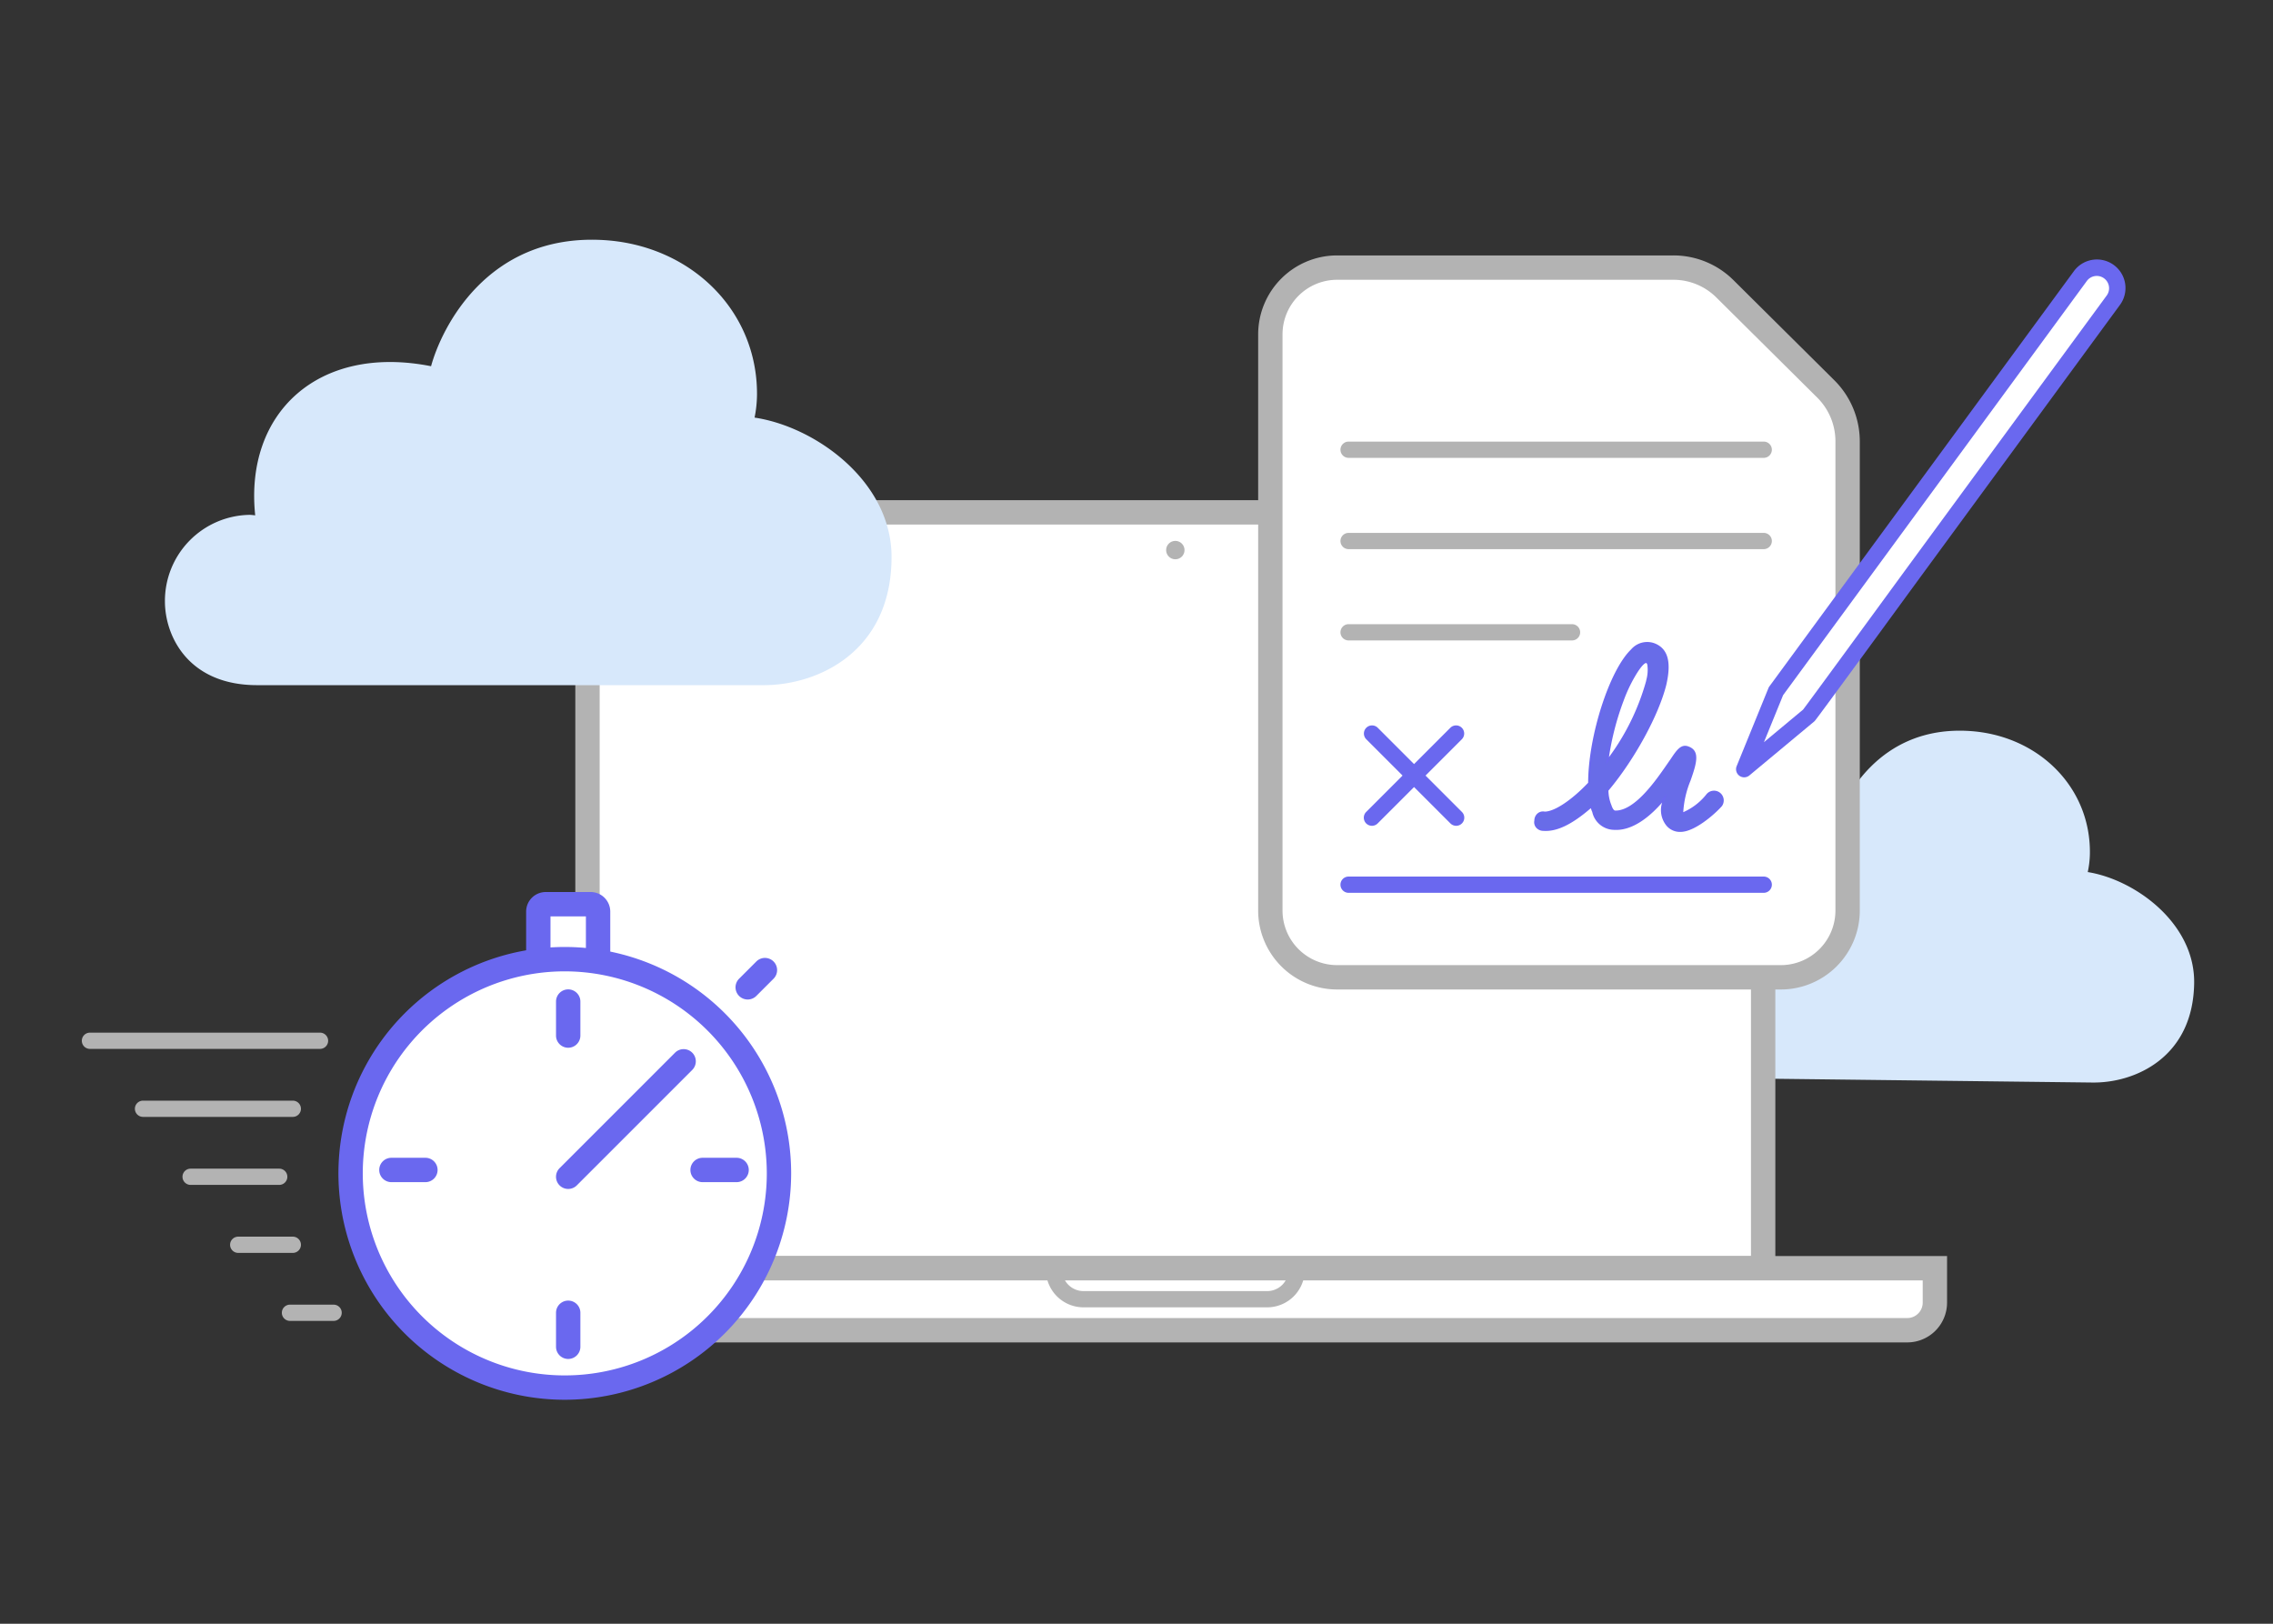 <svg xmlns="http://www.w3.org/2000/svg" viewBox="0 0 280 200">
  <rect x="0" y="0" width="280" height="200" fill="#333333" stroke="none"/>
  <defs>
    <style>
      .cls-1 {
        fill: #d7e8fb;
      }

      .cls-2 {
        fill: #fff;
      }

      .cls-3 {
        fill: #b3b3b3;
      }

      .cls-4 {
        fill: #6a68ef;
      }

      .cls-5 {
        fill: #686ce8;
      }
    </style>
  </defs>
  <g id="artwork">
    <g>
      <path class="cls-1" d="M248.939,133.234l8.831.104c5.209.062,12.409-3.07,12.518-12.273.087-7.338-7.251-12.711-13.108-13.65a11.701,11.701,0,0,0,.263-2.23c.136-8.229-6.362-14.634-14.881-15.149-11.152-.674-15.635,8.448-16.656,12.031-10.893-2.286-18.129,4.308-17.204,14.239-.176-.014-.353-.049-.55-.052a8.337,8.337,0,0,0-8.293,8.276c-.04,3.387,2.178,8.144,8.826,8.227l12.452.147Z"/>
      <g>
        <path class="cls-2" d="M76.027,63.107h137.512A3.656,3.656,0,0,1,217.195,66.763v89.445a0,0,0,0,1,0,0H72.371a0,0,0,0,1,0,0V66.763A3.656,3.656,0,0,1,76.027,63.107Z"/>
        <path class="cls-3" d="M218.695,157.708H70.871V66.763a5.162,5.162,0,0,1,5.157-5.156H213.539a5.162,5.162,0,0,1,5.156,5.156Zm-144.825-3h141.825V66.763a2.158,2.158,0,0,0-2.156-2.156H76.027a2.159,2.159,0,0,0-2.157,2.156Z"/>
      </g>
      <g>
        <path class="cls-2" d="M234.95,163.847H54.616a3.4,3.4,0,0,1-3.4-3.4v-4.239H238.35v4.239A3.4,3.4,0,0,1,234.95,163.847Z"/>
        <path class="cls-3" d="M234.949,165.348H54.616a4.906,4.906,0,0,1-4.9-4.9V154.708h190.133v5.739A4.906,4.906,0,0,1,234.949,165.348ZM52.716,157.708v2.739a1.902,1.902,0,0,0,1.9,1.9h180.333a1.903,1.903,0,0,0,1.9-1.9V157.708Z"/>
      </g>
      <path class="cls-3" d="M156.096,161.028H133.47a4.635,4.635,0,0,1-4.629-4.629V155.208h31.885v1.19A4.635,4.635,0,0,1,156.096,161.028ZM130.968,157.208a2.635,2.635,0,0,0,2.502,1.82H156.096a2.634,2.634,0,0,0,2.502-1.82Z"/>
      <circle class="cls-3" cx="144.783" cy="67.756" r="1.134"/>
      <g>
        <path class="cls-2" d="M73.675,117.539v-5.256a.91.91,0,0,0-.91-.91H67.222a.91.91,0,0,0-.91.91v5.256"/>
        <path class="cls-4" d="M75.175,117.539h-3v-4.666H67.812v4.666h-3v-5.256a2.413,2.413,0,0,1,2.41-2.41h5.543a2.413,2.413,0,0,1,2.41,2.41Z"/>
      </g>
      <g>
        <path class="cls-2" d="M156.487,112.157V41.181a8.22,8.22,0,0,1,8.22-8.22h41.417a9.042,9.042,0,0,1,6.369,2.624L224.924,47.921a9.042,9.042,0,0,1,2.673,6.418v57.817a8.22,8.22,0,0,1-8.22,8.22H164.707A8.22,8.22,0,0,1,156.487,112.157Z"/>
        <path class="cls-3" d="M219.377,121.877H164.707a9.731,9.731,0,0,1-9.72-9.72V41.181a9.731,9.731,0,0,1,9.72-9.72h41.417A10.482,10.482,0,0,1,213.551,34.52l12.431,12.337a10.614,10.614,0,0,1,3.116,7.482v57.817A9.731,9.731,0,0,1,219.377,121.877ZM164.707,34.461a6.728,6.728,0,0,0-6.72,6.72v70.976A6.728,6.728,0,0,0,164.707,118.877H219.377a6.728,6.728,0,0,0,6.721-6.72V54.339a7.594,7.594,0,0,0-2.229-5.354L211.437,36.649a7.499,7.499,0,0,0-5.313-2.188Z"/>
      </g>
      <g>
        <circle class="cls-2" cx="69.575" cy="144.527" r="26.384"/>
        <path class="cls-4" d="M69.575,172.412A27.885,27.885,0,1,1,97.459,144.527,27.916,27.916,0,0,1,69.575,172.412Zm0-52.769A24.885,24.885,0,1,0,94.459,144.527,24.913,24.913,0,0,0,69.575,119.643Z"/>
      </g>
      <path class="cls-4" d="M69.994,146.446a1.5,1.5,0,0,1-1.061-2.561L83.172,129.646a1.5,1.5,0,0,1,2.121,2.121L71.054,146.006A1.495,1.495,0,0,1,69.994,146.446Z"/>
      <path class="cls-4" d="M69.994,129.053a1.5,1.5,0,0,1-1.5-1.5v-4.188a1.5,1.5,0,0,1,3,0v4.188A1.5,1.5,0,0,1,69.994,129.053Z"/>
      <path class="cls-4" d="M69.994,167.386a1.5,1.5,0,0,1-1.5-1.5v-4.188a1.5,1.5,0,0,1,3,0v4.188A1.5,1.5,0,0,1,69.994,167.386Z"/>
      <path class="cls-4" d="M90.737,145.608h-4.188a1.5,1.5,0,1,1,0-3h4.188a1.5,1.5,0,0,1,0,3Z"/>
      <path class="cls-4" d="M52.404,145.608h-4.188a1.5,1.5,0,0,1,0-3h4.188a1.5,1.5,0,0,1,0,3Z"/>
      <path class="cls-4" d="M92.107,123.112a1.5,1.5,0,0,1-1.061-2.561l2.141-2.14a1.5,1.5,0,0,1,2.121,2.121l-2.141,2.14A1.495,1.495,0,0,1,92.107,123.112Z"/>
      <path class="cls-3" d="M39.421,129.194H11.08a1,1,0,1,1,0-2h28.342a1,1,0,0,1,0,2Z"/>
      <path class="cls-3" d="M36.071,137.57H17.618a1,1,0,1,1,0-2H36.071a1,1,0,0,1,0,2Z"/>
      <path class="cls-3" d="M34.396,145.946H23.481a1,1,0,1,1,0-2H34.396a1,1,0,0,1,0,2Z"/>
      <path class="cls-3" d="M36.071,154.322H29.344a1,1,0,0,1,0-2H36.071a1,1,0,0,1,0,2Z"/>
      <path class="cls-3" d="M41.096,162.698h-5.376a1,1,0,0,1,0-2h5.376a1,1,0,1,1,0,2Z"/>
      <path class="cls-3" d="M217.267,56.394H166.125a1,1,0,0,1,0-2h51.142a1,1,0,0,1,0,2Z"/>
      <path class="cls-3" d="M193.653,78.883H166.125a1,1,0,0,1,0-2h27.528a1,1,0,0,1,0,2Z"/>
      <path class="cls-3" d="M217.267,67.639H166.125a1,1,0,0,1,0-2h51.142a1,1,0,0,1,0,2Z"/>
      <path class="cls-4" d="M217.267,109.969H166.125a1,1,0,0,1,0-2h51.142a1,1,0,0,1,0,2Z"/>
      <g>
        <line class="cls-2" x1="179.379" y1="90.338" x2="169" y2="100.716"/>
        <path class="cls-4" d="M169.001,101.716a1,1,0,0,1-.707-1.707l10.378-10.378a1.0 1,0,0,1,1.414,1.414L169.708,101.423A.997.997,0,0,1,169.001,101.716Z"/>
      </g>
      <g>
        <line class="cls-2" x1="169" y1="90.338" x2="179.379" y2="100.716"/>
        <path class="cls-4" d="M179.379,101.716a.997.997,0,0,1-.707-.293L168.294,91.045a1.0 1,0,0,1,1.414-1.414l10.378,10.378a1,1,0,0,1-.707,1.707Z"/>
      </g>
      <path class="cls-1" d="M82.861,84.393H94.092c6.625,0,15.734-4.091,15.734-15.795,0-9.332-9.411-16.055-16.874-17.161A14.88,14.88,0,0,0,93.252,48.597c.049-10.467-8.31-18.514-19.151-19.04-14.192-.689-19.756,10.978-21,15.55-13.886-2.743-22.988,5.75-21.663,18.366-.225-.015-.449-.057-.7-.057A10.602,10.602,0,0,0,20.316,74.064c0,4.308,2.892,10.323,11.347,10.329H82.861Z"/>
      <g>
        <path class="cls-2" d="M222.833,88.106l-7.977,6.638,3.915-9.611,37.508-51.142a2.517,2.517,0,0,1,3.518-.545h0a2.517,2.517,0,0,1,.545,3.518L235.539,70.783S223.028,87.912,222.833,88.106Z"/>
        <path class="cls-4" d="M214.856,95.745a.999.999,0,0,1-.926-1.377l3.915-9.611a.998.998,0,0,1,.119-.214l37.508-51.142a3.517,3.517,0,0,1,5.677,4.154L236.345,71.375c-12.556,17.19-12.736,17.371-12.805,17.439q-.032.032-.067.062l-7.977,6.638A.998.998,0,0,1,214.856,95.745Zm4.795-10.119L217.292,91.417l4.823-4.014c.718-.938,7.858-10.698,12.615-17.21l24.805-33.82a1.517,1.517,0,0,0-2.448-1.791Zm3.182,2.481h0Zm0,0h0Z"/>
      </g>
      <g>
        <path class="cls-5" d="M202.85,81.554c-.473-.182-1.452,1.533-1.579,1.746a18.588,18.588,0,0,0-1.383,2.968,34.034,34.034,0,0,0-1.877,7.447,28.614,28.614,0,0,0,4.877-9.753,5.187,5.187,0,0,0,.164-2.096C203.006,81.684,202.936,81.587,202.85,81.554ZM207.013,102.342a2.028,2.028,0,0,1-1.751-.875,3.328,3.328,0,0,1-.25-3.126c-1.626,2.001-3.876,3.876-6.127,3.751a2.676,2.676,0,0,1-2.626-2.126c-.125-.25-.125-.375-.25-.625-2.001,1.751-4.001,3.001-5.877,2.876a.957.957,0,0,1-1-1.125h0a.957.957,0,0,1,1.125-1c1.25,0,3.376-1.375,5.502-3.626,0-5.502,2.501-13.755,5.252-16.38a2.503,2.503,0,0,1,3.001-.625c1.0.5,1.876,1.626,1.125,4.877-.875,3.501-3.751,9.003-7.127,13.004a5.017,5.017,0,0,0,.375,1.876c.25.75.5.75.625.75h0c2.751,0,5.627-4.627,6.877-6.377.75-1.125,1.25-1.876,2.126-1.5,1.25.5.875,1.876.125,4.001-.375,1-1.125,3.376-.875,4.126h0a7.62,7.62,0,0,0,3.001-2.251,1.076,1.076,0,1,1,1.751,1.25c-1,1.125-3.376,3.126-5.002,3.126Z"/>
        <path class="cls-4" d="M207.013,102.467a2.156,2.156,0,0,1-1.857-.936,3.041,3.041,0,0,1-.403-2.686c-1.245,1.435-3.356,3.377-5.65,3.377q-.111,0-.223-.006a2.795,2.795,0,0,1-2.738-2.209,2.387,2.387,0,0,1-.125-.314c-.016-.048-.031-.096-.052-.147-2.333,2.016-4.187,2.908-5.84,2.795h-.001a1.167,1.167,0,0,1-.905-.415,1.016,1.016,0,0,1-.209-.859,1.15,1.15,0,0,1,.413-.89,1.023,1.023,0,0,1,.86-.209c1.198-.002,3.305-1.395,5.353-3.554.015-5.761,2.628-13.88,5.29-16.421a2.607,2.607,0,0,1,3.143-.646c1.438.718,1.816,2.312,1.192,5.017-.941,3.761-3.935,9.229-7.125,13.021a4.918,4.918,0,0,0,.366,1.784c.225.672.417.672.51.672,2.395,0,4.951-3.695,6.325-5.681.167-.241.317-.459.45-.645.757-1.135,1.302-1.96,2.276-1.542,1.355.542.956,1.998.194,4.158a12.032,12.032,0,0,0-.905,3.908,7.442,7.442,0,0,0,2.813-2.149,1.2,1.2,0,1,1,1.949,1.401C211.189,100.333,208.736,102.467,207.013,102.467Zm-1.699-4.694-.181.604a3.164,3.164,0,0,0,.226,3.01,1.917,1.917,0,0,0,1.654.83c1.639,0,4.015-2.078,4.908-3.084a.951.951,0,0,0-1.557-1.092,7.798,7.798,0,0,1-3.05,2.29l-.126.056-.043-.13c-.327-.978.864-4.178.876-4.21.734-2.082,1.098-3.38-.055-3.841-.746-.32-1.17.245-1.975,1.453-.135.189-.284.406-.45.645-1.4,2.023-4.006,5.789-6.531,5.789-.229,0-.498-.099-.744-.836a5.136,5.136,0,0,1-.382-1.915v-.046l.029-.035c3.181-3.769,6.167-9.216,7.103-12.954.779-3.379-.232-4.32-1.061-4.734a2.394,2.394,0,0,0-2.851.595c-2.639,2.52-5.221,10.589-5.221,16.299v.05l-.034.036c-2.136,2.261-4.278,3.666-5.593,3.666a.785.785,0,0,0-.677.155.922.922,0,0,0-.324.721.797.797,0,0,0,.154.676.923.923,0,0,0,.722.324c1.623.114,3.454-.797,5.795-2.845l.121-.106.073.145a2.272,2.272,0,0,1,.131.329,2.092,2.092,0,0,0,.118.297l.012.031a2.546,2.546,0,0,0,2.503,2.025q.105.006.211.006c2.434,0,4.679-2.308,5.819-3.71Zm-7.489-3.618.062-.457a34.1,34.1,0,0,1,1.885-7.475,18.578,18.578,0,0,1,1.393-2.988l.026-.045c1.035-1.756,1.465-1.845,1.705-1.753h0a.512.512,0,0,1,.277.398,4.76,4.76,0,0,1-.125,1.966l-.037.184a28.877,28.877,0,0,1-4.901,9.806ZM202.777,81.666c-.103,0-.477.131-1.372,1.651l-.027.046a18.318,18.318,0,0,0-1.373,2.948,33.828,33.828,0,0,0-1.805,6.949,28.774,28.774,0,0,0,4.566-9.333l.035-.175a4.607,4.607,0,0,0,.128-1.857c-.031-.124-.076-.206-.125-.225h0A.076.076,0,0,0,202.777,81.666Z"/>
      </g>
    </g>
  </g>
</svg>
